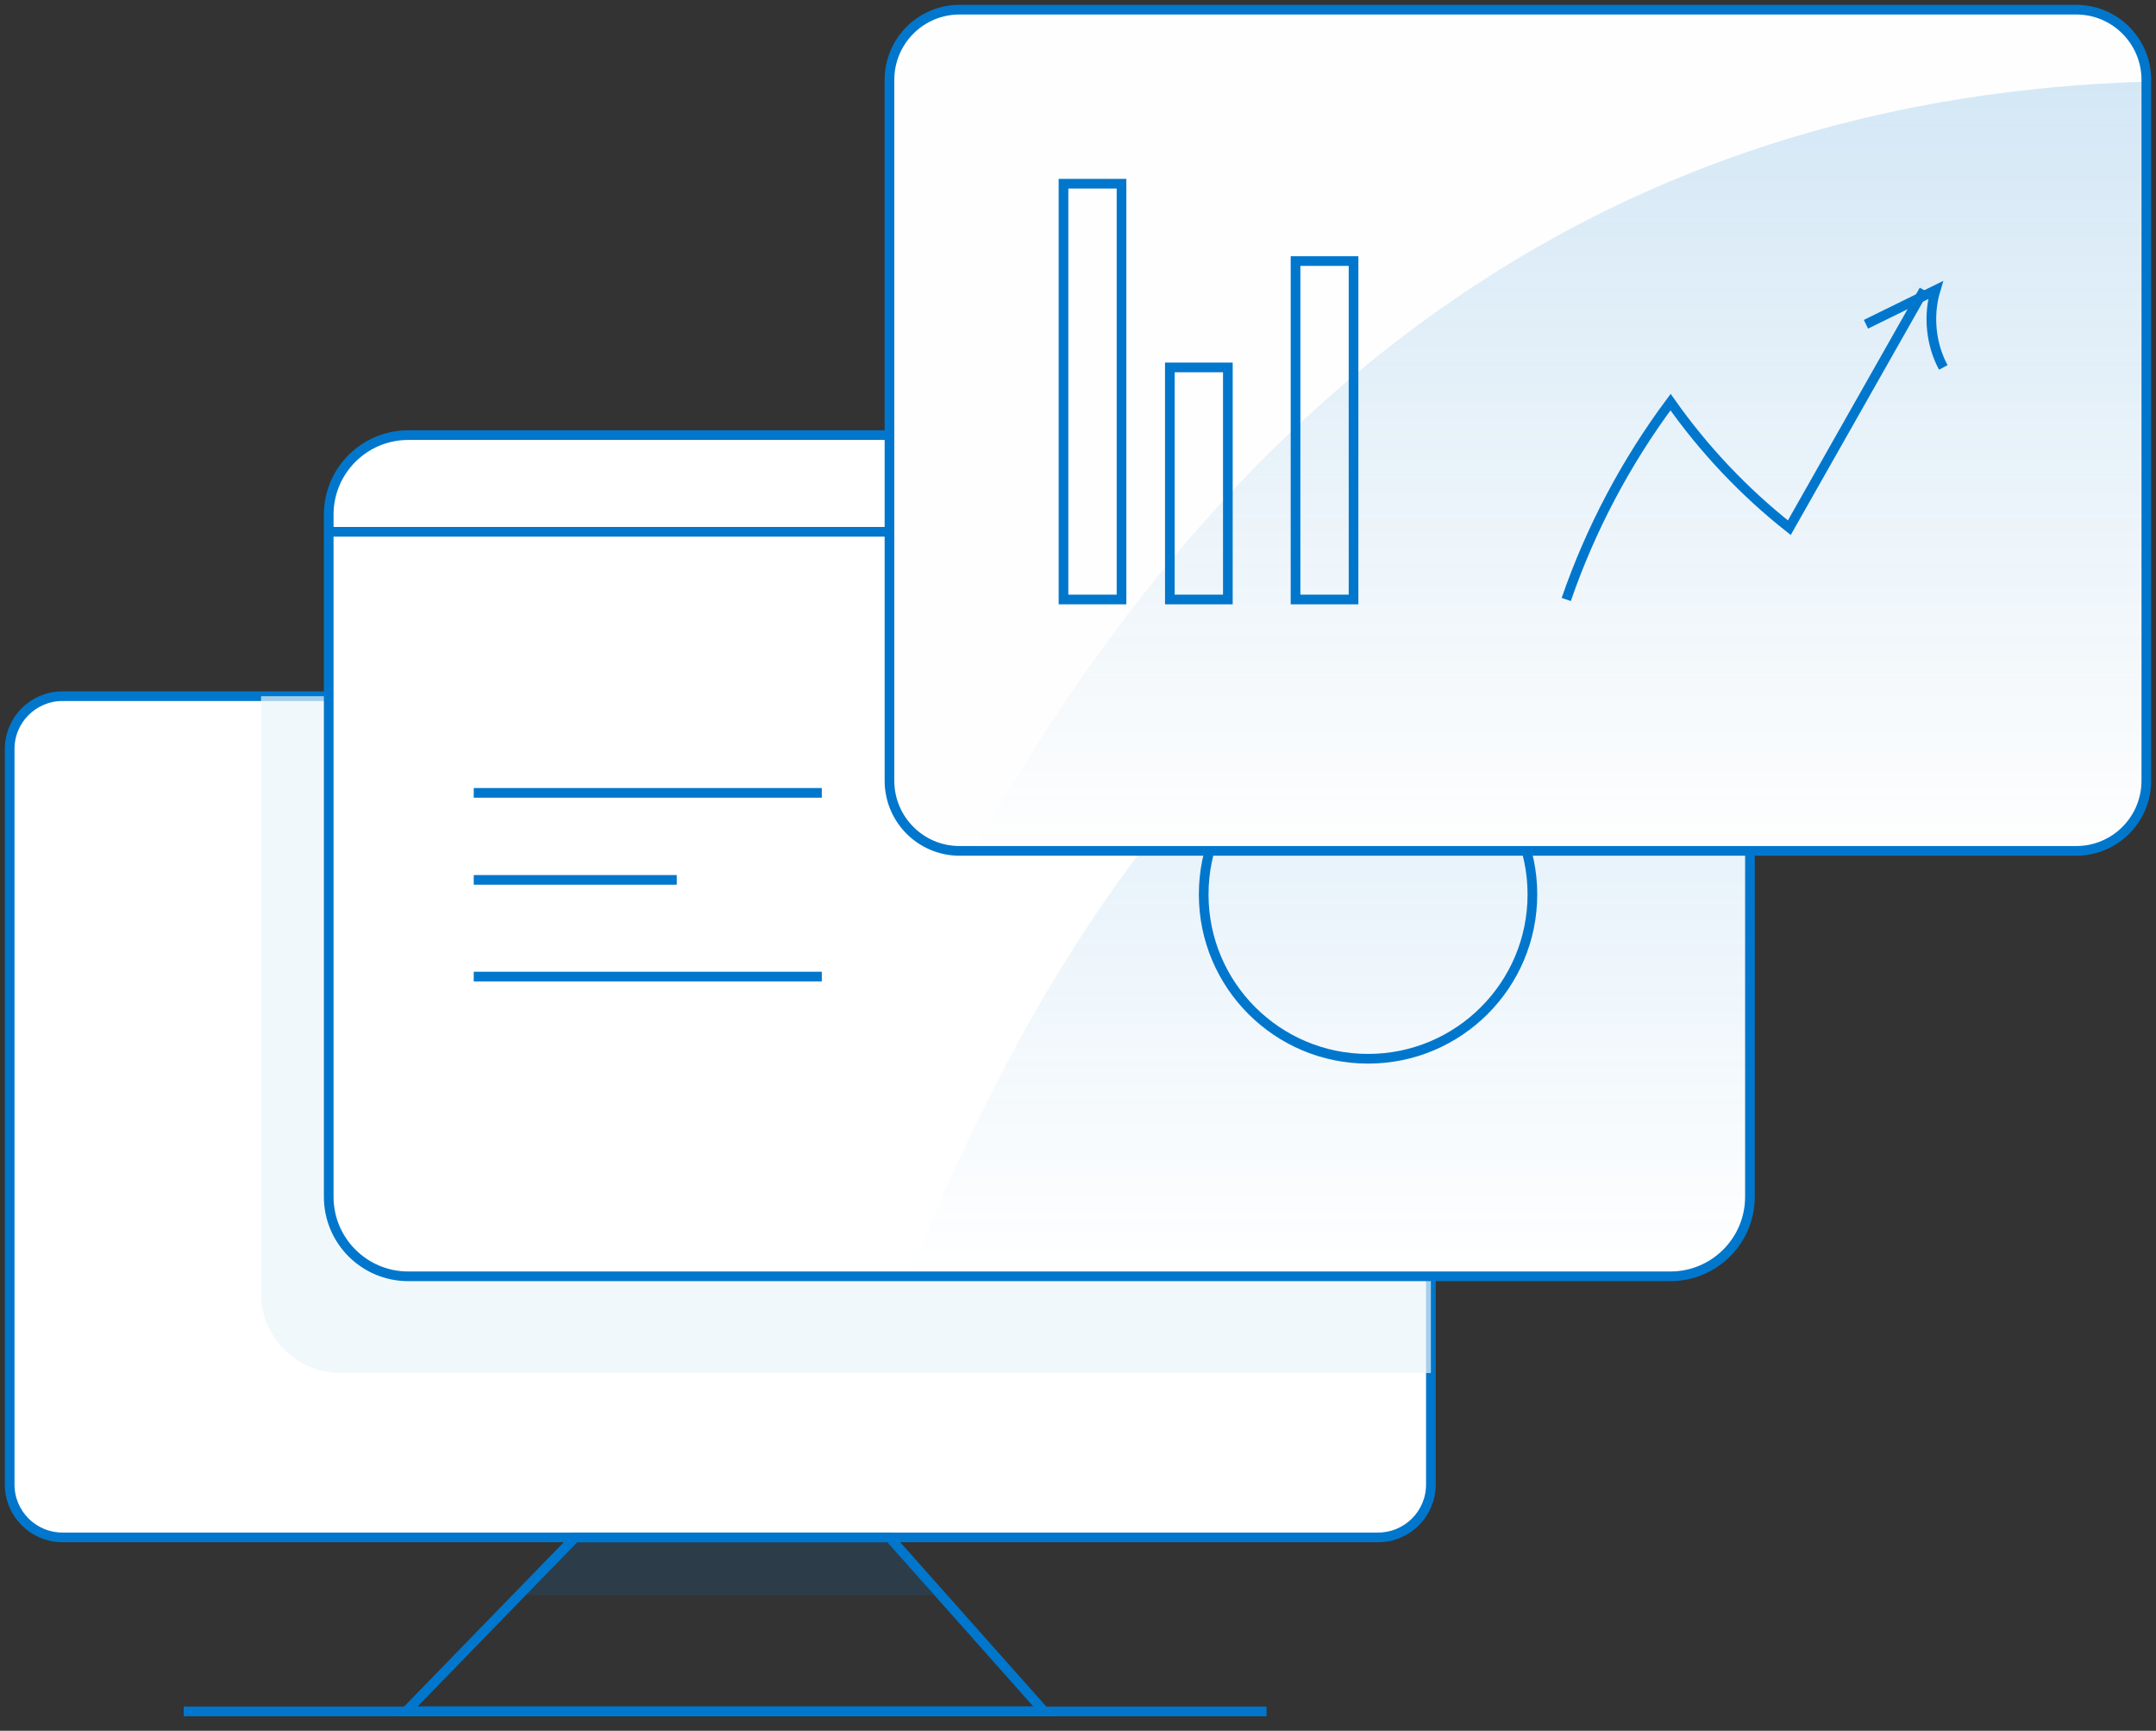 <?xml version="1.0" encoding="UTF-8"?>
<svg width="223px" height="179px" viewBox="0 0 223 179" version="1.1" xmlns="http://www.w3.org/2000/svg" xmlns:xlink="http://www.w3.org/1999/xlink">
    <rect x="0" y="0" width="223" height="179" fill="#333333" stroke="none"/>
    <title>Artboard</title>
    <defs>
        <linearGradient x1="50%" y1="0%" x2="50%" y2="100%" id="linearGradient-1">
            <stop stop-color="#0077CC" stop-opacity="0.165" offset="0%"></stop>
            <stop stop-color="#0077CC" stop-opacity="0" offset="100%"></stop>
        </linearGradient>
        <linearGradient x1="50%" y1="0%" x2="50%" y2="100%" id="linearGradient-2">
            <stop stop-color="#0077CC" stop-opacity="0.165" offset="0%"></stop>
            <stop stop-color="#0077CC" stop-opacity="0" offset="100%"></stop>
        </linearGradient>
    </defs>
    <g id="Artboard" stroke="none" stroke-width="1" fill="none" fill-rule="evenodd">
        <g id="Group-21" transform="translate(1, 1)">
            <path d="M141.536,158 L5.461,158 C2.445,158 0,155.556 0,152.539 L0,76.461 C0,73.446 2.445,71 5.461,71 L141.536,71 C144.553,71 147,73.446 147,76.461 L147,152.539 C147,155.556 144.553,158 141.536,158 Z" id="Stroke-22" stroke="#0077CC" fill="#FFFFFF"></path>
            <path d="M33,71 L33,122.778 C33,127.234 36.546,130.863 40.974,130.996 L41.226,131 L147,131 L147,141 L34.226,141 C29.681,141 26,137.318 26,132.778 L26,71 L33,71 Z" id="Combined-Shape" fill-opacity="0.696" fill="#ECF5FA"></path>
            <polygon id="Stroke-28" stroke="#0077CC" points="58.5 158 41 176 107 176 91 158"></polygon>
            <polygon id="Path" fill-opacity="0.578" fill="#0077CC" opacity="0.246" points="91 158 96.333 164 52.667 164 58.5 158"></polygon>
            <line x1="18" y1="176" x2="130" y2="176" id="Stroke-30" stroke="#0077CC"></line>
            <path d="M171.774,131 L41.226,131 C36.681,131 33,127.318 33,122.778 L33,52.222 C33,47.682 36.681,44 41.226,44 L171.774,44 C176.316,44 180,47.682 180,52.222 L180,122.778 C180,127.318 176.316,131 171.774,131" id="Fill-24" fill="#FEFEFE" fill-rule="nonzero"></path>
            <path d="M171.774,131 L41.226,131 C36.681,131 33,127.318 33,122.778 L33,52.222 C33,47.682 36.681,44 41.226,44 L171.774,44 C176.316,44 180,47.682 180,52.222 L180,122.778 C180,127.318 176.316,131 171.774,131 Z" id="Stroke-26" stroke="#0077CC" fill="#FFFFFF"></path>
            <line x1="33" y1="54" x2="180" y2="54" id="Stroke-32" stroke="#0077CC"></line>
            <line x1="48" y1="81" x2="84" y2="81" id="Stroke-34" stroke="#0077CC"></line>
            <line x1="48" y1="100" x2="84" y2="100" id="Stroke-36" stroke="#0077CC"></line>
            <line x1="48" y1="90" x2="69" y2="90" id="Stroke-38" stroke="#0077CC"></line>
            <path d="M180,51.443 L180,123.745 C180,127.752 177.673,131 174.802,131 L93,131 C113.603,79.529 142.603,53.011 180,51.443 Z" id="Path-Copy" fill="url(#linearGradient-1)"></path>
            <circle id="Oval" stroke="#0077CC" cx="140.5" cy="91.5" r="17"></circle>
            <g id="Group-20" transform="translate(91, 0)">
                <path d="M122.753,87 L7.247,87 C3.245,87 0,83.752 0,79.745 L0,7.255 C0,3.248 3.245,0 7.247,0 L122.753,0 C126.755,0 130,3.248 130,7.255 L130,79.745 C130,83.752 126.755,87 122.753,87" id="Fill-42" fill="#FEFEFE" fill-rule="nonzero"></path>
                <path d="M122.753,87 L7.247,87 C3.245,87 0,83.752 0,79.745 L0,7.255 C0,3.248 3.245,0 7.247,0 L122.753,0 C126.755,0 130,3.248 130,7.255 L130,79.745 C130,83.752 126.755,87 122.753,87 Z" id="Stroke-43" stroke="#0077CC"></path>
                <path d="M130,7.443 L130,79.745 C130,83.752 126.755,87 122.753,87 L8.7,87 C37.425,35.529 77.859,9.011 130,7.443 Z" id="Path" fill="url(#linearGradient-2)"></path>
                <polygon id="Stroke-44" stroke="#0077CC" points="18 61 24 61 24 18 18 18"></polygon>
                <polygon id="Stroke-45" stroke="#0077CC" points="29 61 35 61 35 37 29 37"></polygon>
                <polygon id="Stroke-46" stroke="#0077CC" points="42 61 48 61 48 26 42 26"></polygon>
                <path d="M70,61 C72.521,53.699 76.173,46.787 80.79,40.588 C84.231,45.475 88.381,49.865 93.073,53.577 C97.715,45.384 102.358,37.192 107,29" id="Stroke-47" stroke="#0077CC"></path>
                <path d="M101,32.536 C103.401,31.358 105.8,30.179 108.2,29 C107.411,31.63 107.708,34.606 109,37" id="Stroke-48" stroke="#0077CC"></path>
            </g>
        </g>
    </g>
</svg>